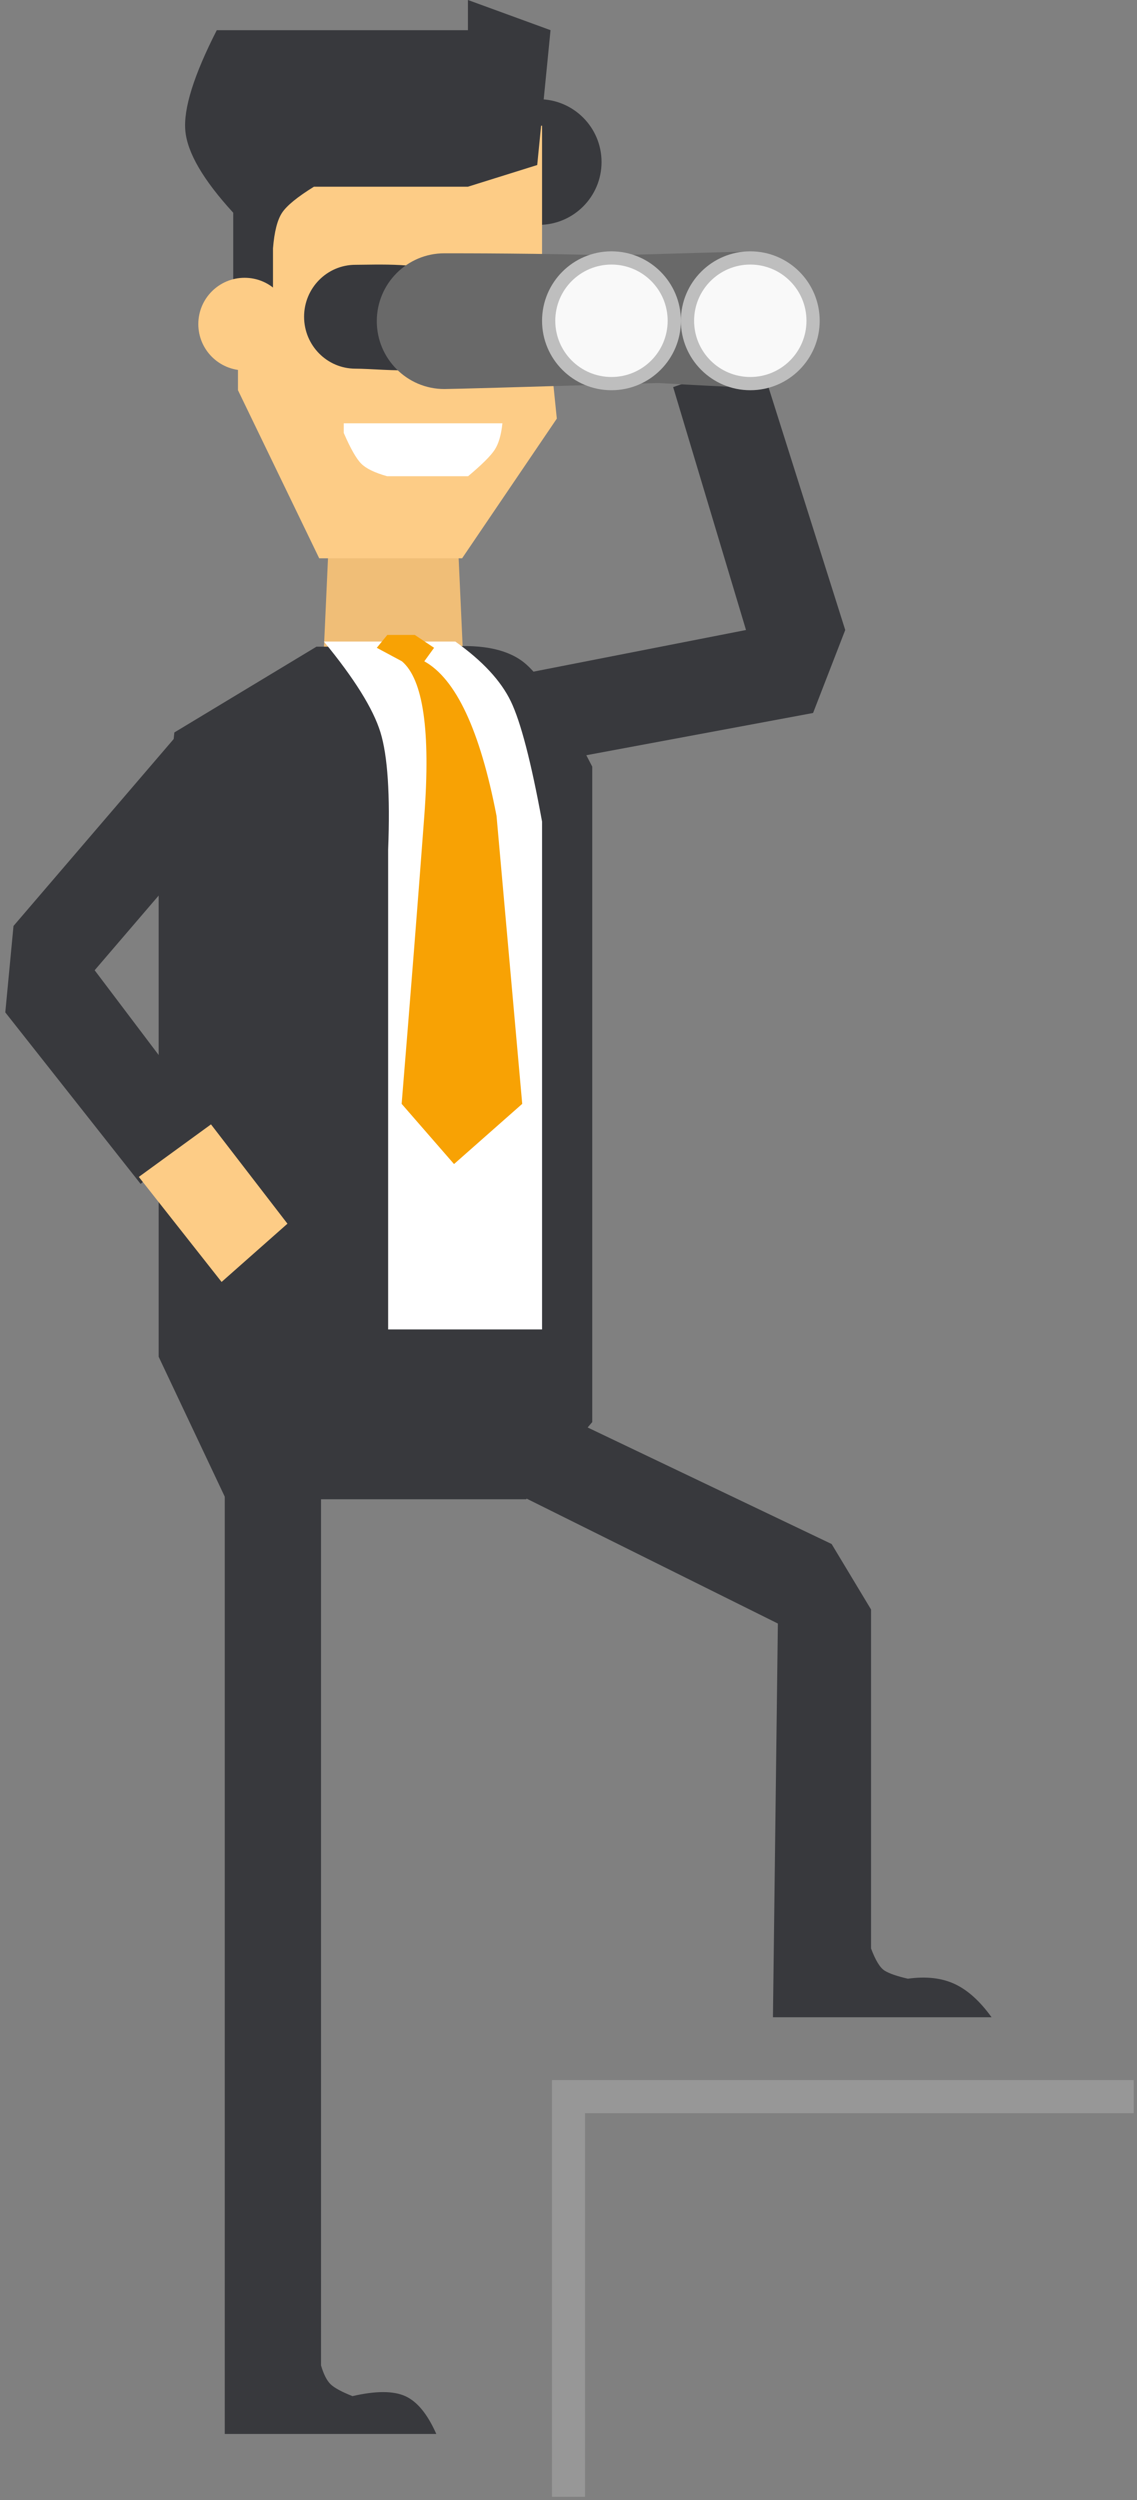 <?xml version="1.0" encoding="UTF-8"?>
<svg width="172px" height="378px" viewBox="0 0 172 378" version="1.1" xmlns="http://www.w3.org/2000/svg" xmlns:xlink="http://www.w3.org/1999/xlink">
    <rect x="0" y="0" width="172" height="378" fill="#808080" stroke="none"/>
    <!-- Generator: Sketch 51.3 (57544) - http://www.bohemiancoding.com/sketch -->
    <title>Group 3</title>
    <desc>Created with Sketch.</desc>
    <defs></defs>
    <g id="Page-1" stroke="none" stroke-width="1" fill="none" fill-rule="evenodd">
        <g id="Artboard-Copy-3" transform="translate(-717, -445)" fill-rule="nonzero">
            <g id="Group-3" transform="translate(717, 445)">
                <polygon id="Rectangle" fill="#F0BE77" points="50 76 69 76 70 98 49 98"></polygon>
                <polygon id="Oval-3" fill="#FDCC86" points="84.233 63.293 81.451 36 57.068 36.08 36 59 48.289 84.412 69.905 84.412"></polygon>
                <circle id="Oval" fill="#38393D" cx="81.5" cy="24.5" r="9.5"></circle>
                <polygon id="Path-2" fill="#FDCC86" points="82 19 82 59 36 59 36 22.964"></polygon>
                <path d="M32.794,4.562 L70.787,4.562 L70.787,0 L83.282,4.562 L81.269,24.95 L70.787,28.229 L47.491,28.229 C44.994,29.773 43.388,31.084 42.672,32.163 C41.955,33.242 41.497,35.041 41.296,37.56 L41.296,46 L35.281,46 L35.281,32.163 C30.751,27.225 28.336,23.091 28.036,19.762 C27.736,16.434 29.322,11.367 32.794,4.562 Z" id="Path" fill="#38393D"></path>
                <circle id="Oval-2" fill="#FDCC86" cx="37" cy="49" r="7"></circle>
                <path d="M52,64 L76,64 C75.825,65.74 75.437,67.073 74.836,68 C74.235,68.927 72.893,70.26 70.812,72 L58.556,72 C56.695,71.48 55.393,70.85 54.651,70.109 C53.909,69.368 53.025,67.816 52,65.453" id="Path-3" fill="#FFFFFF"></path>
                <g id="Group" transform="translate(24, 54)" fill="#38393D">
                    <polygon id="Path-4" points="77.831 4.528 88.853 41.253 53.473 48.181 59.983 61.064 98.999 53.799 103.863 41.253 90.817 0"></polygon>
                    <path d="M2.375,56.744 L0,79.796 L0,151.132 L10.185,172.681 L55.589,172.681 L65.592,161.013 L65.592,61.911 C61.41,53.777 58.075,48.618 55.589,46.435 C53.103,44.251 49.174,43.365 43.802,43.775 L23.873,43.775 L2.375,56.744 Z" id="Path-5"></path>
                </g>
                <path d="M53.763,55.741 C58.05,55.741 69,57.263 69,52.927 C69,51.279 67.438,42.933 66.581,41.67 C65.182,39.608 56.422,40.037 53.763,40.037 C49.476,40.037 46,43.552 46,47.889 C46,52.226 49.476,55.741 53.763,55.741 Z" id="Oval-4" fill="#38393D"></path>
                <polygon id="Path-6" fill="#38393D" points="27.243 110.609 2.043 140 0.801 153.07 21.27 179 32 170.096 14.319 146.697 25.078 134.151"></polygon>
                <g id="Group-2" transform="translate(57, 38)" fill="#696969">
                    <path d="M10.216,20.82 C12.644,20.82 57.755,19.458 57.755,19.458 C46.99,23.283 57.755,6.23 57.755,3.001 C57.755,0.297 15.859,0.297 10.216,0.297 C4.574,0.297 0,4.891 0,10.558 C0,16.225 4.574,20.82 10.216,20.82 Z" id="Oval-5"></path>
                    <path d="M16.124,20.565 C18.552,20.565 63.662,19.203 63.662,19.203 C56.658,14.037 72.815,2.746 63.662,2.746 C62.465,2.746 21.766,0.042 16.124,0.042 C10.482,0.042 5.908,4.636 5.908,10.303 C5.908,15.97 10.482,20.565 16.124,20.565 Z" id="Oval-5" transform="translate(36.229, 10.303) rotate(-180) translate(-36.229, -10.303) "></path>
                </g>
                <polygon id="Path-7" fill="#FDCC86" points="21 177.943 31.917 170 43.484 185.017 33.521 193.824"></polygon>
                <path d="M58.717,128.474 L58.717,201 L82,201 L82,124.221 C80.353,115.218 78.778,109.158 77.277,106.043 C75.775,102.927 72.975,99.913 68.878,97 L49,97 C53.603,102.591 56.453,107.163 57.55,110.716 C58.647,114.269 59.036,120.188 58.717,128.474 Z" id="Path-8" fill="#FFFFFF"></path>
                <path d="M58.589,96 L57,97.946 L60.803,99.986 C64.016,102.721 65.144,110.509 64.187,123.349 C63.23,136.19 62.087,150.706 60.758,166.897 L68.683,176 L79,166.897 L75.113,123.349 C72.62,110.431 68.978,102.644 64.187,99.986 C64.187,99.986 64.68,99.306 65.666,97.946 L62.753,96 L58.589,96 Z" id="Path-9" fill="#F8A204"></path>
                <path d="M76,224.765 L117.672,245.47 L116.927,305 L150,305 C148.233,302.546 146.365,300.866 144.395,299.958 C142.425,299.051 140.074,298.788 137.341,299.17 C135.712,298.798 134.545,298.395 133.839,297.963 C133.134,297.531 132.443,296.408 131.768,294.595 L131.768,243.347 L125.805,233.447 L85.068,214 L76,224.765 Z" id="Path-10" fill="#38393D"></path>
                <path d="M34,223 L47.456,223 L48.563,225.6 L48.563,357.639 C48.959,358.982 49.438,359.927 50,360.476 C50.562,361.025 51.669,361.627 53.319,362.283 C56.838,361.469 59.5,361.469 61.306,362.283 C63.111,363.097 64.676,365.003 66,368 L34,368 L34,223 Z" id="Path-11" fill="#38393D"></path>
                <circle id="Oval-6" fill="#BEBEBE" cx="92.5" cy="48.5" r="10.5"></circle>
                <circle id="Oval-6" fill="#BEBEBE" cx="113.5" cy="48.5" r="10.5"></circle>
                <circle id="Oval-6" fill="#F9F9F9" cx="113.5" cy="48.5" r="8.5"></circle>
                <circle id="Oval-6" fill="#F9F9F9" cx="92.5" cy="48.5" r="8.5"></circle>
                <polyline id="Line" stroke="#979797" stroke-width="5" stroke-linecap="square" points="169 317 86 317 86 375"></polyline>
            </g>
        </g>
    </g>
</svg>